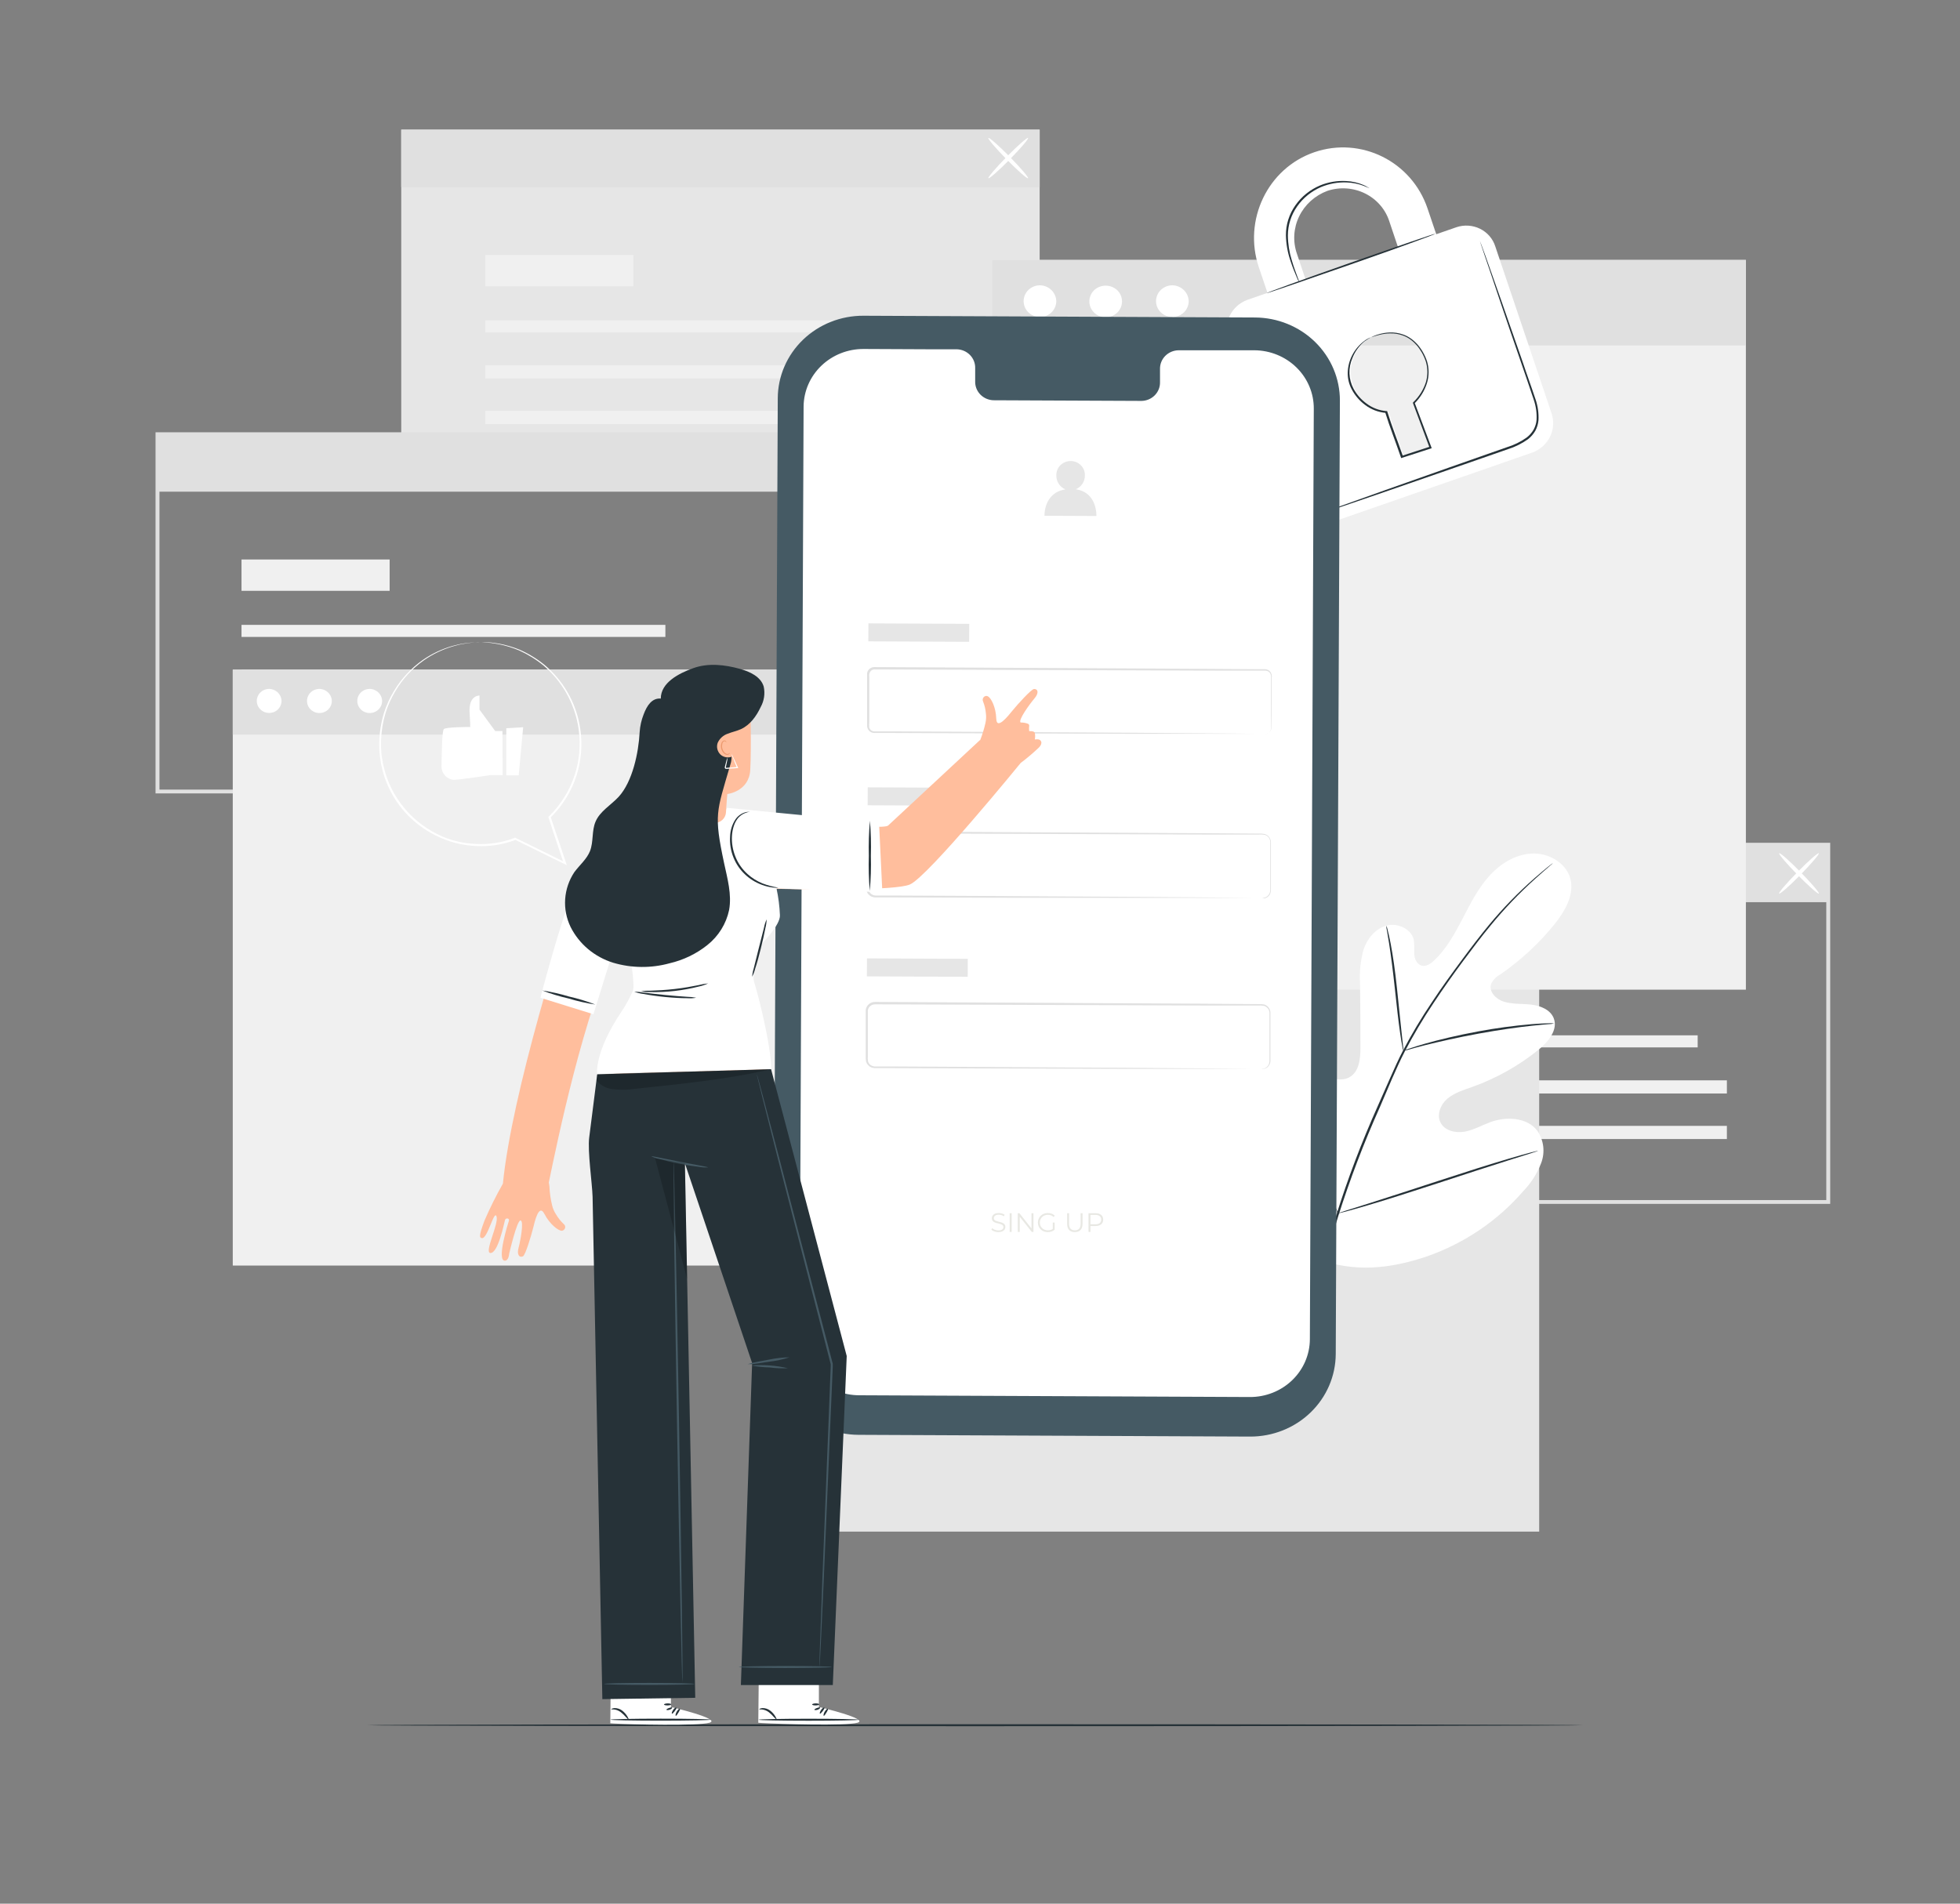 <svg width="595" height="578" viewBox="0 0 595 578" fill="none" xmlns="http://www.w3.org/2000/svg">
<rect x="0" y="0" width="595" height="578" fill="#808080" stroke="none"/>
<path d="M555.599 365.527H360.57V255.892H555.599V365.527ZM361.76 364.371H554.409V257.048H361.76V364.371Z" fill="#E0E0E0"/>
<path d="M515.365 314.351H386.691V318.016H515.365V314.351Z" fill="#F0F0F0"/>
<path d="M524.231 328.015H386.691V332.015H524.231V328.015Z" fill="#F0F0F0"/>
<path d="M524.231 341.841H386.691V345.841H524.231V341.841Z" fill="#F0F0F0"/>
<path d="M431.661 294.502H386.691V304.016H431.661V294.502Z" fill="#F0F0F0"/>
<path d="M555.004 256.47H361.201V273.926H555.004V256.47Z" fill="#E0E0E0"/>
<path d="M540.093 271.313C539.843 271.082 542.343 268.157 545.663 264.782C548.983 261.406 551.898 258.852 552.136 259.071C552.374 259.291 549.887 262.227 546.567 265.614C543.247 269.001 540.331 271.545 540.093 271.313Z" fill="white"/>
<path d="M552.16 271.313C551.922 271.544 549.018 269.001 545.686 265.614C542.354 262.227 539.867 259.302 540.117 259.071C540.367 258.84 543.259 261.383 546.591 264.782C549.923 268.181 552.386 271.082 552.16 271.313Z" fill="white"/>
<path d="M315.612 39.362H121.808V147.852H315.612V39.362Z" fill="#E6E6E6"/>
<path d="M275.985 97.254H147.31V100.919H275.985V97.254Z" fill="#F0F0F0"/>
<path d="M284.85 110.918H147.31V114.918H284.85V110.918Z" fill="#F0F0F0"/>
<path d="M284.85 124.744H147.31V128.744H284.85V124.744Z" fill="#F0F0F0"/>
<path d="M192.28 77.406H147.31V86.92H192.28V77.406Z" fill="#F0F0F0"/>
<path d="M315.612 39.362H121.808V56.817H315.612V39.362Z" fill="#E0E0E0"/>
<path d="M300.047 54.124C299.797 53.904 302.296 50.968 305.616 47.593C308.936 44.217 311.851 41.662 312.089 41.893C312.327 42.125 309.84 45.049 306.52 48.425C303.2 51.8 300.285 54.332 300.047 54.124Z" fill="white"/>
<path d="M312.089 54.124C311.851 54.355 308.948 51.812 305.616 48.425C302.284 45.038 299.797 42.125 300.047 41.894C300.296 41.662 303.188 44.206 306.52 47.593C309.852 50.98 312.339 53.904 312.089 54.124Z" fill="white"/>
<path d="M242.213 240.899H47.219V131.252H242.213V240.899ZM48.409 239.743H241.023V132.408H48.409V239.743Z" fill="#E0E0E0"/>
<path d="M201.991 189.723H73.316V193.387H201.991V189.723Z" fill="#F0F0F0"/>
<path d="M210.856 203.387H73.316V207.386H210.856V203.387Z" fill="#F0F0F0"/>
<path d="M210.856 217.212H73.316V221.212H210.856V217.212Z" fill="#F0F0F0"/>
<path d="M118.286 169.874H73.316V179.388H118.286V169.874Z" fill="#F0F0F0"/>
<path d="M241.618 131.83H47.814V149.286H241.618V131.83Z" fill="#E0E0E0"/>
<path d="M467.253 266.019H238.417V465.036H467.253V266.019Z" fill="#E6E6E6"/>
<path d="M249.924 203.329H70.662V384.255H249.924V203.329Z" fill="#F0F0F0"/>
<path d="M249.924 203.329H70.662V223.039H249.924V203.329Z" fill="#E0E0E0"/>
<path d="M85.466 212.981C85.433 213.696 85.185 214.386 84.753 214.965C84.32 215.544 83.722 215.987 83.033 216.239C82.343 216.49 81.593 216.54 80.875 216.381C80.157 216.223 79.502 215.863 78.993 215.346C78.484 214.829 78.142 214.179 78.01 213.475C77.878 212.771 77.961 212.045 78.25 211.387C78.539 210.729 79.02 210.167 79.635 209.773C80.249 209.378 80.969 209.167 81.705 209.167C82.724 209.191 83.691 209.606 84.396 210.32C85.1 211.035 85.485 211.992 85.466 212.981Z" fill="white"/>
<path d="M100.734 212.981C100.703 213.699 100.456 214.393 100.023 214.976C99.59 215.559 98.99 216.005 98.298 216.259C97.606 216.513 96.852 216.564 96.131 216.405C95.409 216.246 94.752 215.885 94.24 215.365C93.728 214.846 93.385 214.193 93.253 213.485C93.121 212.778 93.206 212.049 93.497 211.388C93.788 210.728 94.273 210.165 94.891 209.77C95.509 209.375 96.233 209.165 96.973 209.167C97.992 209.191 98.959 209.606 99.663 210.32C100.368 211.035 100.753 211.992 100.734 212.981Z" fill="white"/>
<path d="M116.001 212.981C115.971 213.699 115.724 214.393 115.291 214.976C114.858 215.559 114.258 216.005 113.566 216.259C112.874 216.513 112.12 216.564 111.398 216.405C110.677 216.246 110.019 215.885 109.508 215.365C108.996 214.846 108.653 214.193 108.52 213.485C108.388 212.778 108.473 212.049 108.765 211.388C109.056 210.728 109.541 210.165 110.159 209.77C110.777 209.375 111.501 209.165 112.241 209.167C113.259 209.191 114.227 209.606 114.931 210.32C115.636 211.035 116.02 211.992 116.001 212.981Z" fill="white"/>
<path d="M530.002 78.932H301.165V300.491H530.002V78.932Z" fill="#F0F0F0"/>
<path d="M530.002 78.932H301.165V104.884H530.002V78.932Z" fill="#E0E0E0"/>
<path d="M320.657 91.648C320.615 92.591 320.289 93.502 319.719 94.267C319.149 95.032 318.36 95.617 317.45 95.95C316.541 96.283 315.55 96.35 314.602 96.141C313.654 95.932 312.79 95.457 312.118 94.775C311.445 94.094 310.993 93.235 310.818 92.306C310.644 91.377 310.754 90.419 311.135 89.55C311.516 88.681 312.151 87.94 312.962 87.419C313.773 86.898 314.723 86.62 315.695 86.619C317.039 86.65 318.315 87.196 319.245 88.138C320.175 89.081 320.683 90.343 320.657 91.648Z" fill="white"/>
<path d="M339.305 88.249C339.965 88.945 340.399 89.814 340.554 90.748C340.708 91.682 340.577 92.64 340.175 93.502C339.774 94.364 339.12 95.092 338.296 95.596C337.471 96.099 336.512 96.356 335.539 96.334C334.565 96.312 333.62 96.012 332.82 95.472C332.021 94.931 331.403 94.174 331.043 93.295C330.683 92.416 330.598 91.453 330.797 90.527C330.997 89.601 331.472 88.753 332.165 88.087C333.135 87.191 334.431 86.704 335.769 86.735C337.108 86.765 338.379 87.31 339.305 88.249Z" fill="white"/>
<path d="M360.856 91.648C360.814 92.591 360.487 93.502 359.917 94.267C359.347 95.032 358.558 95.617 357.649 95.95C356.739 96.283 355.749 96.35 354.801 96.141C353.853 95.932 352.989 95.457 352.316 94.775C351.643 94.094 351.191 93.235 351.017 92.306C350.842 91.377 350.952 90.419 351.333 89.55C351.714 88.681 352.349 87.94 353.16 87.419C353.971 86.898 354.921 86.62 355.893 86.619C357.237 86.65 358.513 87.196 359.443 88.138C360.373 89.081 360.881 90.343 360.856 91.648Z" fill="white"/>
<path d="M480.57 523.818C480.57 523.98 397.936 524.119 296.036 524.119C194.137 524.119 111.467 523.98 111.467 523.818C111.467 523.656 194.089 523.518 296.036 523.518C397.984 523.518 480.57 523.668 480.57 523.818Z" fill="#263238"/>
<path d="M400.054 382.301C381.669 369.828 377.504 346.673 378.23 325.853C378.349 322.385 377.956 318.709 379.658 315.669C381.359 312.629 385.334 310.536 388.535 311.993C391.189 313.207 392.343 316.212 393.83 318.698C395.815 322.008 398.724 324.705 402.22 326.478C404.493 327.634 407.313 328.327 409.562 327.125C412.656 325.472 413.013 321.345 412.989 317.877C412.989 311.427 412.95 304.984 412.87 298.549C412.657 295.093 413.018 291.627 413.941 288.283C415.048 285 417.511 281.96 420.879 281.035C424.247 280.11 428.448 282.018 429.209 285.393C429.34 286.823 429.376 288.26 429.316 289.694C429.411 291.139 430.102 292.722 431.494 293.162C432.886 293.601 434.338 292.595 435.409 291.578C439.074 288.11 441.573 283.59 443.894 279.128C446.214 274.666 448.487 270.076 451.819 266.273C455.151 262.47 459.756 259.453 464.909 259.164C470.062 258.875 475.429 261.95 476.714 266.805C477.999 271.66 475.084 276.619 471.954 280.561C467.231 286.413 461.664 291.571 455.425 295.878C454.207 296.524 453.235 297.533 452.652 298.757C451.879 301.069 454.128 303.381 456.472 304.109C459.126 304.964 462.006 304.699 464.802 305.022C467.599 305.346 470.574 306.525 471.633 309.068C473.084 312.606 470.038 316.305 467.051 318.732C461.054 323.588 454.243 327.408 446.916 330.027C444.298 330.951 441.549 331.772 439.431 333.552C437.313 335.333 436.052 338.442 437.325 340.881C438.598 343.321 441.871 344.095 444.62 343.598C447.369 343.101 449.808 341.668 452.426 340.708C457.317 338.916 463.624 339.24 466.706 343.344C467.661 344.757 468.265 346.367 468.472 348.046C468.678 349.725 468.481 351.427 467.896 353.019C466.705 356.188 464.872 359.093 462.505 361.562C454.711 370.608 444.585 377.482 433.16 381.48C421.819 385.295 411.312 386.335 400.042 382.324" fill="white"/>
<path d="M471.478 262.019C471.478 262.019 471.371 262.135 471.133 262.343L470.074 263.256C469.146 264.065 467.777 265.244 466.052 266.805C461.159 271.218 456.616 275.982 452.462 281.058C449.808 284.26 447.059 287.89 444.132 291.832C441.204 295.774 438.182 300.028 435.183 304.548C431.986 309.315 429.058 314.247 426.413 319.322C425.032 321.969 423.818 324.732 422.569 327.553L418.88 336.165C414.017 347.013 409.782 358.116 406.195 369.423C403.305 378.674 401.313 388.168 400.245 397.78C399.552 404.266 399.441 410.799 399.911 417.305C400.102 419.617 400.28 421.385 400.447 422.587C400.518 423.165 400.566 423.628 400.613 423.963V424.437C400.562 424.287 400.526 424.132 400.506 423.975C400.447 423.639 400.375 423.189 400.28 422.611C400.066 421.455 399.84 419.628 399.626 417.316C399.052 410.799 399.091 404.244 399.745 397.733C400.747 388.081 402.695 378.543 405.564 369.25C409.121 357.911 413.345 346.78 418.214 335.911L421.998 327.333C423.247 324.524 424.473 321.738 425.865 319.079C428.529 313.988 431.481 309.045 434.707 304.271C437.753 299.647 440.824 295.462 443.715 291.555C446.607 287.648 449.403 283.995 452.045 280.804C456.242 275.741 460.846 271.01 465.814 266.655C467.575 265.117 468.979 263.961 469.931 263.187L471.038 262.32C471.173 262.205 471.321 262.104 471.478 262.019Z" fill="#263238"/>
<path d="M426.02 319.056C425.852 318.58 425.736 318.088 425.675 317.588C425.484 316.628 425.27 315.276 425.02 313.519C424.509 310.051 423.985 305.3 423.426 300.04C422.866 294.78 422.236 290.017 421.712 286.584C421.438 284.873 421.2 283.497 421.034 282.538C420.904 282.047 420.836 281.542 420.832 281.035C421.036 281.498 421.184 281.983 421.272 282.48C421.534 283.428 421.831 284.792 422.164 286.515C422.843 289.983 423.509 294.699 424.068 299.97C424.628 305.242 425.104 309.866 425.473 313.461C425.651 315.079 425.806 316.455 425.925 317.553C426.017 318.049 426.049 318.553 426.02 319.056Z" fill="#263238"/>
<path d="M471.811 310.756C471.232 310.878 470.642 310.948 470.05 310.964C468.86 311.068 467.17 311.207 465.076 311.438C460.887 311.877 455.127 312.687 448.809 313.843C442.49 314.999 436.813 316.305 432.732 317.311C430.697 317.819 429.055 318.282 427.972 318.594C427.393 318.793 426.795 318.933 426.187 319.01C426.737 318.741 427.31 318.521 427.9 318.351C429.019 317.969 430.637 317.438 432.66 316.871C436.718 315.715 442.394 314.34 448.737 313.16C454.11 312.162 459.531 311.429 464.981 310.964C467.087 310.791 468.789 310.721 469.979 310.698C470.59 310.658 471.204 310.677 471.811 310.756Z" fill="#263238"/>
<path d="M406.147 368.44C406.02 368.273 405.916 368.09 405.838 367.897L405.052 366.29C404.374 364.891 403.458 362.822 402.363 360.29C400.149 355.204 397.329 348.083 394.33 340.176C391.331 332.269 388.571 325.148 386.476 320.004C385.453 317.507 384.608 315.461 383.977 313.935L383.311 312.282C383.218 312.091 383.154 311.889 383.12 311.681C383.247 311.848 383.351 312.031 383.43 312.224L384.215 313.831C384.882 315.23 385.81 317.299 386.905 319.83C389.118 324.917 391.938 332.038 394.937 339.945C397.936 347.852 400.697 354.973 402.791 360.117C403.815 362.614 404.659 364.66 405.278 366.186C405.552 366.845 405.778 367.342 405.957 367.839C406.049 368.03 406.113 368.232 406.147 368.44Z" fill="#263238"/>
<path d="M466.932 349.401C466.742 349.508 466.538 349.589 466.325 349.644L464.564 350.222L458.055 352.268C452.557 354.002 444.965 356.476 436.635 359.204C428.305 361.932 420.677 364.36 415.143 365.978C412.383 366.799 410.134 367.423 408.575 367.84L406.778 368.29C406.569 368.355 406.353 368.398 406.135 368.418C406.326 368.311 406.53 368.23 406.742 368.175L408.503 367.597L415.013 365.551C420.51 363.817 428.103 361.343 436.433 358.615C444.763 355.887 452.379 353.459 457.912 351.841C460.685 351.02 462.922 350.396 464.493 349.979L466.29 349.529C466.499 349.464 466.714 349.421 466.932 349.401Z" fill="#263238"/>
<path d="M442.133 68.99L436.004 71.117L433.374 63.337C428.543 48.991 413.144 41.373 398.995 46.217C384.846 51.061 377.313 66.794 382.145 81.14L384.775 88.92L378.622 91.058C376.276 91.942 374.371 93.67 373.303 95.883C372.235 98.097 372.086 100.625 372.887 102.942L389.939 153.563C390.293 154.71 390.881 155.777 391.667 156.699C392.454 157.621 393.423 158.38 394.518 158.931C395.612 159.482 396.81 159.814 398.039 159.906C399.268 159.999 400.504 159.851 401.673 159.47L465.183 137.402C467.56 136.52 469.492 134.776 470.573 132.538C471.654 130.301 471.799 127.743 470.978 125.403L453.914 74.782C453.55 73.638 452.954 72.577 452.159 71.662C451.365 70.747 450.389 69.996 449.289 69.456C448.189 68.915 446.989 68.596 445.76 68.516C444.53 68.436 443.297 68.597 442.133 68.99ZM393.723 77.082C392.421 73.352 392.655 69.277 394.376 65.71C396.097 62.144 399.173 59.363 402.958 57.95C404.827 57.329 406.806 57.08 408.776 57.218C410.746 57.356 412.668 57.878 414.426 58.753C416.184 59.628 417.742 60.838 419.009 62.311C420.275 63.783 421.223 65.489 421.796 67.326L424.413 75.105L396.341 84.862L393.723 77.082ZM429.423 122.004L433.779 134.928C433.859 135.188 433.833 135.467 433.707 135.708C433.58 135.949 433.363 136.133 433.101 136.223L426.996 138.339C426.753 138.404 426.493 138.376 426.271 138.259C426.05 138.143 425.883 137.948 425.806 137.714L421.415 124.848C418.993 124.72 416.67 123.876 414.756 122.43C412.842 120.984 411.429 119.004 410.705 116.756C409.67 113.784 409.859 110.538 411.232 107.698C412.605 104.858 415.055 102.644 418.071 101.52C419.56 101.026 421.136 100.828 422.705 100.938C424.274 101.048 425.805 101.464 427.205 102.161C428.605 102.858 429.847 103.821 430.856 104.994C431.864 106.167 432.62 107.525 433.077 108.988C433.842 111.271 433.906 113.723 433.259 116.041C432.612 118.359 431.283 120.443 429.435 122.039L429.423 122.004Z" fill="white"/>
<path d="M435.73 70.978C435.73 71.14 424.366 75.29 410.229 80.226C396.091 85.162 384.56 89.127 384.501 89.012C384.441 88.896 395.865 84.712 410.014 79.764C424.164 74.816 435.671 70.828 435.73 70.978Z" fill="#263238"/>
<path d="M449.225 73.106C449.277 73.206 449.321 73.31 449.356 73.418C449.451 73.649 449.558 73.949 449.701 74.319C450.01 75.163 450.439 76.331 450.974 77.787L455.544 90.711C457.448 96.191 459.721 102.688 462.244 109.901C463.434 113.519 464.838 117.288 466.147 121.253C466.847 123.296 467.15 125.448 467.039 127.599C466.938 128.718 466.611 129.806 466.075 130.801C465.503 131.793 464.74 132.669 463.826 133.379C461.988 134.683 459.947 135.694 457.781 136.373L451.653 138.512L440.05 142.546L420.403 149.344L407.135 153.875L403.565 155.031L402.613 155.332C402.511 155.376 402.402 155.403 402.291 155.413C402.291 155.413 402.387 155.413 402.589 155.274L403.517 154.916L407.087 153.609L420.284 148.893L439.895 141.957L451.474 137.888L457.603 135.738C459.707 135.086 461.688 134.106 463.469 132.836C464.319 132.177 465.03 131.364 465.564 130.443C466.068 129.523 466.371 128.511 466.456 127.472C466.566 125.4 466.275 123.326 465.599 121.357C464.314 117.427 462.958 113.623 461.732 110.005C459.257 102.78 456.972 96.26 455.163 90.781C453.354 85.301 451.831 80.897 450.784 77.799C450.284 76.284 449.903 75.105 449.594 74.25L449.308 73.325C449.272 73.255 449.244 73.181 449.225 73.106Z" fill="#263238"/>
<path d="M415.715 57.164C415.715 57.164 415.084 56.864 413.918 56.401C412.255 55.781 410.497 55.437 408.717 55.384C406.079 55.296 403.454 55.778 401.03 56.794C398.083 58.06 395.563 60.108 393.759 62.702C391.943 65.288 390.969 68.345 390.963 71.475C390.987 74.041 391.388 76.591 392.153 79.047C392.771 81.151 393.414 82.828 393.842 83.995C394.095 84.588 394.302 85.199 394.461 85.822C394.123 85.267 393.84 84.683 393.616 84.076C393.128 82.92 392.426 81.278 391.736 79.163C390.889 76.681 390.428 74.09 390.368 71.475C390.336 68.227 391.333 65.046 393.224 62.366C395.09 59.678 397.713 57.567 400.78 56.286C403.279 55.264 405.987 54.813 408.694 54.968C410.512 55.058 412.299 55.469 413.965 56.182C414.411 56.381 414.841 56.613 415.251 56.875C415.42 56.947 415.576 57.045 415.715 57.164Z" fill="#263238"/>
<path d="M416.262 102.399C416.452 102.287 416.651 102.19 416.857 102.11C417.453 101.849 418.07 101.636 418.701 101.474C419.704 101.186 420.739 101.016 421.784 100.965C423.204 100.891 424.626 101.1 425.96 101.578C429.007 102.618 431.803 105.636 433.184 109.67C433.846 111.835 433.846 114.14 433.184 116.305C432.45 118.655 431.134 120.795 429.352 122.536L429.423 122.224C431.006 126.444 432.732 131.021 434.517 135.796L434.624 136.085L434.326 136.189L431.601 137.067L425.651 138.998L425.354 139.09L425.258 138.801C423.628 134.015 421.843 129.553 420.498 125.172L420.76 125.368C418.434 125.181 416.216 124.333 414.382 122.929C412.723 121.688 411.362 120.11 410.395 118.305C409.523 116.705 409.088 114.914 409.134 113.103C409.189 111.253 409.664 109.438 410.526 107.787C411.388 106.136 412.616 104.691 414.12 103.555C414.739 103.066 415.434 102.676 416.179 102.399C415.506 102.786 414.855 103.207 414.227 103.659C412.575 105.017 411.308 106.764 410.55 108.734C409.899 110.219 409.594 111.825 409.658 113.438C409.722 115.051 410.152 116.63 410.919 118.063C411.87 119.799 413.197 121.313 414.81 122.502C416.56 123.835 418.674 124.639 420.891 124.814H421.093L421.153 124.987C422.462 129.287 424.259 133.784 425.913 138.593L425.52 138.408L431.47 136.478L434.183 135.588L433.993 135.981C432.22 131.206 430.506 126.617 428.935 122.398V122.224L429.078 122.085C430.808 120.416 432.098 118.366 432.839 116.109C433.47 114.038 433.47 111.834 432.839 109.762C431.542 105.878 428.864 102.931 425.96 101.89C424.675 101.409 423.303 101.185 421.926 101.231C420.898 101.254 419.876 101.39 418.88 101.636C417.107 102.064 416.274 102.457 416.262 102.399Z" fill="#263238"/>
<path d="M379.479 436.182L260.61 435.65C253.745 435.613 247.176 432.932 242.346 428.193C237.515 423.455 234.818 417.048 234.847 410.38L236.108 120.906C236.122 117.602 236.806 114.333 238.121 111.287C239.436 108.24 241.357 105.475 243.773 103.149C246.189 100.824 249.053 98.984 252.201 97.734C255.349 96.485 258.72 95.85 262.121 95.867L380.979 96.399C387.843 96.432 394.413 99.111 399.246 103.847C404.079 108.583 406.779 114.989 406.754 121.657L405.493 411.12C405.478 414.425 404.795 417.694 403.48 420.743C402.165 423.791 400.245 426.557 397.829 428.885C395.414 431.212 392.55 433.054 389.401 434.306C386.253 435.558 382.881 436.196 379.479 436.182Z" fill="#455A64"/>
<path d="M380.8 106.352H357.762C357.01 106.365 356.268 106.523 355.579 106.815C354.89 107.107 354.267 107.528 353.745 108.054C353.224 108.58 352.814 109.2 352.539 109.88C352.265 110.56 352.131 111.286 352.145 112.016V116.074C352.159 116.803 352.025 117.529 351.75 118.208C351.475 118.887 351.065 119.507 350.544 120.032C350.022 120.557 349.399 120.977 348.71 121.268C348.021 121.559 347.279 121.715 346.528 121.727L301.617 121.53C300.098 121.491 298.657 120.867 297.611 119.797C296.564 118.726 295.998 117.295 296.036 115.819V111.762C296.075 110.288 295.51 108.859 294.466 107.789C293.422 106.718 291.984 106.094 290.467 106.051H282.363L262.193 105.959C257.395 105.931 252.782 107.751 249.363 111.021C245.943 114.29 243.997 118.742 243.95 123.403L242.76 405.952C242.749 408.264 243.207 410.556 244.108 412.696C245.008 414.836 246.334 416.783 248.009 418.425C249.685 420.068 251.676 421.373 253.871 422.268C256.066 423.163 258.42 423.629 260.8 423.639L379.42 424.171C381.801 424.182 384.162 423.736 386.366 422.861C388.571 421.985 390.576 420.697 392.268 419.068C393.96 417.44 395.305 415.504 396.226 413.37C397.148 411.237 397.628 408.948 397.639 406.634L398.829 124.085C398.857 119.411 396.974 114.918 393.593 111.593C390.213 108.268 385.611 106.382 380.8 106.352Z" fill="white"/>
<path d="M364.842 386.474L276.639 386.104C275.723 386.104 274.985 385.133 274.997 383.954L275.092 361.539C275.092 360.383 275.842 359.389 276.758 359.389L364.961 359.782C365.469 359.867 365.923 360.139 366.229 360.542C366.535 360.945 366.669 361.447 366.603 361.943L366.52 384.335C366.52 385.526 365.758 386.485 364.842 386.474Z" fill="white"/>
<path d="M303.078 374.097C302.656 374.097 302.249 374.029 301.859 373.894C301.474 373.753 301.176 373.574 300.964 373.357L301.2 372.894C301.401 373.089 301.669 373.254 302.005 373.39C302.347 373.52 302.704 373.585 303.078 373.585C303.436 373.585 303.726 373.541 303.949 373.455C304.176 373.363 304.342 373.241 304.445 373.089C304.553 372.937 304.607 372.769 304.607 372.585C304.607 372.362 304.542 372.184 304.412 372.048C304.287 371.913 304.122 371.807 303.916 371.731C303.71 371.65 303.482 371.579 303.233 371.52C302.984 371.46 302.734 371.398 302.485 371.332C302.236 371.262 302.005 371.17 301.794 371.056C301.588 370.942 301.42 370.793 301.29 370.609C301.165 370.419 301.103 370.172 301.103 369.869C301.103 369.587 301.176 369.329 301.322 369.096C301.474 368.858 301.704 368.668 302.013 368.527C302.322 368.381 302.718 368.308 303.2 368.308C303.52 368.308 303.837 368.354 304.152 368.446C304.466 368.533 304.737 368.655 304.965 368.812L304.762 369.292C304.518 369.129 304.257 369.01 303.981 368.934C303.71 368.858 303.447 368.82 303.192 368.82C302.851 368.82 302.569 368.866 302.347 368.958C302.124 369.05 301.959 369.175 301.851 369.332C301.748 369.484 301.696 369.657 301.696 369.853C301.696 370.075 301.758 370.254 301.883 370.389C302.013 370.525 302.181 370.63 302.387 370.706C302.599 370.782 302.829 370.85 303.078 370.91C303.328 370.969 303.574 371.034 303.818 371.105C304.068 371.175 304.295 371.267 304.501 371.381C304.713 371.49 304.881 371.636 305.006 371.82C305.136 372.005 305.201 372.246 305.201 372.544C305.201 372.821 305.125 373.078 304.973 373.317C304.821 373.55 304.588 373.739 304.274 373.886C303.965 374.027 303.566 374.097 303.078 374.097ZM306.512 374.048V368.356H307.113V374.048H306.512ZM308.965 374.048V368.356H309.461L313.389 373.3H313.129V368.356H313.722V374.048H313.226L309.307 369.105H309.567V374.048H308.965ZM318.076 374.097C317.643 374.097 317.242 374.027 316.873 373.886C316.51 373.739 316.193 373.536 315.922 373.276C315.656 373.016 315.447 372.709 315.295 372.357C315.149 372.005 315.076 371.62 315.076 371.202C315.076 370.785 315.149 370.4 315.295 370.048C315.447 369.695 315.659 369.389 315.93 369.129C316.201 368.869 316.518 368.668 316.881 368.527C317.25 368.381 317.651 368.308 318.084 368.308C318.518 368.308 318.914 368.375 319.272 368.511C319.635 368.646 319.944 368.852 320.199 369.129L319.825 369.511C319.586 369.273 319.323 369.102 319.036 368.999C318.749 368.896 318.44 368.844 318.109 368.844C317.757 368.844 317.431 368.904 317.133 369.023C316.84 369.137 316.583 369.302 316.361 369.519C316.144 369.731 315.973 369.98 315.848 370.267C315.729 370.549 315.67 370.861 315.67 371.202C315.67 371.538 315.729 371.85 315.848 372.137C315.973 372.425 316.144 372.677 316.361 372.894C316.583 373.105 316.84 373.27 317.133 373.39C317.431 373.504 317.754 373.56 318.101 373.56C318.426 373.56 318.732 373.512 319.02 373.414C319.312 373.317 319.581 373.151 319.825 372.918L320.166 373.373C319.895 373.612 319.578 373.794 319.215 373.918C318.852 374.037 318.472 374.097 318.076 374.097ZM319.589 373.3V371.202H320.166V373.373L319.589 373.3ZM326.29 374.097C325.564 374.097 324.992 373.888 324.575 373.471C324.157 373.054 323.948 372.436 323.948 371.617V368.356H324.55V371.593C324.55 372.265 324.702 372.761 325.005 373.081C325.309 373.401 325.737 373.56 326.29 373.56C326.849 373.56 327.28 373.401 327.583 373.081C327.887 372.761 328.038 372.265 328.038 371.593V368.356H328.624V371.617C328.624 372.436 328.415 373.054 327.998 373.471C327.586 373.888 327.017 374.097 326.29 374.097ZM330.437 374.048V368.356H332.568C333.05 368.356 333.465 368.435 333.812 368.592C334.159 368.744 334.424 368.966 334.608 369.259C334.798 369.546 334.893 369.896 334.893 370.308C334.893 370.709 334.798 371.056 334.608 371.349C334.424 371.636 334.159 371.858 333.812 372.016C333.465 372.173 333.05 372.251 332.568 372.251H330.771L331.039 371.967V374.048H330.437ZM331.039 372.016L330.771 371.723H332.551C333.12 371.723 333.551 371.601 333.844 371.357C334.142 371.108 334.291 370.758 334.291 370.308C334.291 369.853 334.142 369.5 333.844 369.251C333.551 369.002 333.12 368.877 332.551 368.877H330.771L331.039 368.592V372.016Z" fill="#E8E8E3"/>
<path d="M294.232 189.411L263.626 189.276L263.6 194.732L294.207 194.867L294.232 189.411Z" fill="white"/>
<path opacity="0.1" d="M294.232 189.411L263.626 189.276L263.6 194.732L294.207 194.867L294.232 189.411Z" fill="black"/>
<path d="M383.954 222.911C384.194 222.888 384.43 222.833 384.656 222.75C384.985 222.624 385.271 222.412 385.482 222.136C385.692 221.86 385.818 221.531 385.846 221.189C385.846 219.351 385.846 216.669 385.846 213.224C385.846 211.502 385.846 209.571 385.846 207.444C385.846 206.924 385.846 206.381 385.846 205.837C385.923 205.31 385.805 204.773 385.512 204.323C385.349 204.107 385.136 203.931 384.89 203.809C384.644 203.686 384.372 203.621 384.096 203.618H382.24H365.045L265.513 203.259C265.258 203.255 265.006 203.311 264.778 203.421C264.55 203.532 264.353 203.695 264.204 203.895C263.917 204.347 263.807 204.885 263.894 205.41C263.894 206.566 263.894 207.722 263.894 208.878C263.894 211.19 263.894 213.502 263.894 215.814C263.894 216.97 263.894 218.126 263.894 219.282C263.845 219.82 263.845 220.362 263.894 220.9C263.957 221.131 264.073 221.345 264.234 221.525C264.395 221.705 264.596 221.847 264.823 221.94C265.057 222.031 265.308 222.074 265.56 222.067H271.618L298.047 222.206L342.791 222.472L372.958 222.703L381.157 222.796H383.287C383.775 222.796 384.013 222.796 384.013 222.796H383.287H381.157H372.958H342.791L298.047 222.657L271.618 222.553H265.56C265.227 222.566 264.895 222.511 264.585 222.391C264.271 222.261 263.993 222.064 263.77 221.813C263.547 221.563 263.386 221.266 263.299 220.946C263.231 220.643 263.207 220.331 263.228 220.021V219.166C263.228 218.01 263.228 216.854 263.228 215.698C263.228 213.386 263.228 211.074 263.228 208.762C263.228 207.606 263.228 206.45 263.228 205.294C263.205 204.986 263.205 204.677 263.228 204.369C263.273 204.029 263.408 203.706 263.621 203.433C263.826 203.154 264.098 202.927 264.413 202.772C264.728 202.617 265.077 202.538 265.43 202.543L364.961 203.074L382.157 203.19H384.013C384.34 203.19 384.662 203.267 384.952 203.414C385.242 203.561 385.492 203.774 385.679 204.034C386.015 204.536 386.15 205.141 386.06 205.733C386.06 206.277 386.06 206.82 386.06 207.34C386.06 209.444 386.06 211.374 386.06 213.12C386.06 216.588 385.977 219.247 385.953 221.096C385.924 221.452 385.791 221.792 385.569 222.077C385.348 222.362 385.047 222.579 384.703 222.703C384.478 222.839 384.219 222.911 383.954 222.911Z" fill="#E0E0E0"/>
<path d="M328.797 209.062H272.819V214.16H328.797V209.062Z" fill="white"/>
<path opacity="0.2" d="M328.797 209.062H272.819V214.16H328.797V209.062Z" fill="white"/>
<path d="M294.024 239.187L263.417 239.052L263.392 244.508L293.998 244.643L294.024 239.187Z" fill="white"/>
<path opacity="0.1" d="M294.024 239.187L263.417 239.052L263.392 244.508L293.998 244.643L294.024 239.187Z" fill="black"/>
<path d="M383.18 272.689C383.42 272.66 383.659 272.618 383.894 272.562C384.226 272.459 384.532 272.288 384.791 272.061C385.05 271.833 385.255 271.555 385.393 271.244C385.581 270.777 385.654 270.275 385.608 269.776C385.608 269.221 385.608 268.62 385.608 267.949C385.608 266.608 385.608 265.082 385.608 263.325V255.985C385.664 255.453 385.543 254.918 385.263 254.459C384.969 253.988 384.507 253.638 383.965 253.476C383.373 253.373 382.769 253.342 382.169 253.384H365.044L265.858 253.025C265.324 253.026 264.81 253.216 264.409 253.558C264.008 253.901 263.749 254.373 263.68 254.886C263.68 255.985 263.68 257.198 263.68 258.354C263.68 260.666 263.68 262.978 263.68 265.29C263.68 266.446 263.68 267.602 263.68 268.758C263.636 269.299 263.66 269.842 263.752 270.377C263.9 270.846 264.206 271.253 264.62 271.533C265.06 271.804 265.576 271.933 266.096 271.903H267.75H271.189L297.524 272.03L342.113 272.296L372.173 272.527L380.348 272.619H372.173H342.113L297.5 272.573L271.165 272.481H265.989C265.345 272.518 264.706 272.352 264.168 272.007C263.627 271.642 263.231 271.107 263.05 270.492C262.943 269.905 262.911 269.307 262.954 268.712C262.954 267.556 262.954 266.4 262.954 265.244C262.954 262.932 262.954 260.62 262.954 258.308C262.954 257.152 262.954 255.996 262.954 254.84C263.041 254.179 263.373 253.572 263.888 253.131C264.403 252.691 265.065 252.448 265.751 252.447L364.937 252.979L382.061 253.106C382.699 253.068 383.339 253.111 383.965 253.233C384.584 253.43 385.105 253.841 385.429 254.389C385.737 254.899 385.87 255.49 385.81 256.077C385.81 256.62 385.81 257.152 385.81 257.684C385.81 259.776 385.81 261.695 385.81 263.464C385.81 265.233 385.81 266.724 385.81 268.088C385.81 268.747 385.81 269.36 385.81 269.926C385.853 270.443 385.767 270.962 385.56 271.44C385.406 271.759 385.182 272.042 384.905 272.27C384.628 272.497 384.303 272.664 383.954 272.758C383.693 272.779 383.432 272.756 383.18 272.689Z" fill="#E0E0E0"/>
<path d="M293.793 291.124L263.187 290.989L263.161 296.446L293.768 296.58L293.793 291.124Z" fill="white"/>
<path opacity="0.1" d="M293.793 291.124L263.187 290.989L263.161 296.446L293.768 296.58L293.793 291.124Z" fill="black"/>
<path d="M382.942 324.605C383.183 324.577 383.421 324.535 383.656 324.478C383.987 324.375 384.292 324.206 384.55 323.981C384.809 323.756 385.015 323.48 385.155 323.171C385.342 322.704 385.415 322.202 385.37 321.703C385.37 321.137 385.37 320.547 385.37 319.865C385.37 318.536 385.37 316.998 385.37 315.241V307.901C385.426 307.369 385.305 306.834 385.025 306.375C384.724 305.912 384.264 305.568 383.727 305.404C383.135 305.297 382.532 305.262 381.931 305.3H364.806L265.62 304.941C265.086 304.942 264.572 305.132 264.171 305.474C263.77 305.816 263.511 306.288 263.442 306.802C263.442 307.958 263.442 309.114 263.442 310.27C263.442 312.582 263.442 314.894 263.442 317.206C263.442 318.362 263.442 319.518 263.442 320.674C263.398 321.211 263.422 321.75 263.514 322.281C263.656 322.753 263.963 323.162 264.382 323.437C264.819 323.714 265.338 323.844 265.858 323.807H271.034L297.369 323.946L341.958 324.212L372.018 324.443L380.193 324.535H372.018H341.958L297.369 324.408L271.034 324.304H265.858C265.214 324.346 264.573 324.18 264.037 323.83C263.496 323.466 263.101 322.931 262.919 322.316C262.812 321.728 262.78 321.131 262.823 320.536C262.823 319.38 262.823 318.224 262.823 317.068C262.823 314.756 262.823 312.444 262.823 310.132C262.823 308.976 262.823 307.82 262.823 306.606C262.908 305.946 263.237 305.338 263.75 304.898C264.263 304.457 264.923 304.213 265.608 304.213L364.795 304.745L381.919 304.872C382.556 304.834 383.196 304.877 383.823 304.999C384.441 305.195 384.962 305.607 385.286 306.155C385.594 306.664 385.728 307.255 385.667 307.843C385.667 308.386 385.667 308.929 385.667 309.45C385.667 311.542 385.667 313.461 385.667 315.23C385.667 316.998 385.667 318.489 385.667 319.854C385.667 320.512 385.667 321.125 385.667 321.692C385.713 322.209 385.627 322.729 385.417 323.206C385.263 323.525 385.039 323.808 384.762 324.035C384.485 324.263 384.16 324.429 383.811 324.524C383.532 324.617 383.234 324.644 382.942 324.605Z" fill="#E0E0E0"/>
<path d="M327.602 260.281L271.625 260.035L271.601 265.133L327.578 265.379L327.602 260.281Z" fill="white"/>
<path opacity="0.2" d="M327.602 260.281L271.625 260.035L271.601 265.133L327.578 265.379L327.602 260.281Z" fill="white"/>
<path d="M276.687 315.172C276.652 315.637 276.477 316.082 276.184 316.451C275.891 316.82 275.493 317.098 275.039 317.25C274.585 317.401 274.096 317.42 273.631 317.304C273.166 317.187 272.746 316.941 272.424 316.595C272.102 316.25 271.892 315.82 271.819 315.359C271.746 314.898 271.814 314.427 272.015 314.003C272.215 313.579 272.539 313.222 272.947 312.976C273.354 312.729 273.827 312.605 274.307 312.617C274.97 312.653 275.592 312.941 276.037 313.42C276.483 313.898 276.716 314.527 276.687 315.172Z" fill="white"/>
<path d="M284.267 315.206C284.291 315.532 284.245 315.859 284.132 316.167C284.02 316.475 283.844 316.757 283.614 316.996C283.385 317.235 283.108 317.426 282.799 317.556C282.491 317.686 282.158 317.754 281.822 317.754C281.485 317.754 281.153 317.686 280.844 317.556C280.536 317.426 280.258 317.235 280.029 316.996C279.8 316.757 279.623 316.475 279.511 316.167C279.399 315.859 279.353 315.532 279.376 315.206C279.353 314.88 279.399 314.553 279.511 314.245C279.623 313.937 279.8 313.655 280.029 313.416C280.258 313.177 280.536 312.987 280.844 312.857C281.153 312.726 281.485 312.659 281.822 312.659C282.158 312.659 282.491 312.726 282.799 312.857C283.108 312.987 283.385 313.177 283.614 313.416C283.844 313.655 284.02 313.937 284.132 314.245C284.245 314.553 284.291 314.88 284.267 315.206Z" fill="white"/>
<path d="M291.859 315.241C291.824 315.706 291.65 316.151 291.357 316.52C291.064 316.89 290.666 317.167 290.212 317.319C289.758 317.47 289.268 317.489 288.803 317.373C288.339 317.257 287.919 317.011 287.597 316.665C287.275 316.319 287.064 315.889 286.992 315.428C286.919 314.967 286.987 314.496 287.187 314.072C287.388 313.649 287.712 313.292 288.119 313.045C288.527 312.799 289 312.674 289.479 312.686C290.141 312.725 290.761 313.014 291.206 313.492C291.651 313.97 291.886 314.598 291.859 315.241Z" fill="white"/>
<path d="M299.44 315.276C299.405 315.741 299.23 316.186 298.937 316.555C298.644 316.924 298.246 317.202 297.792 317.354C297.338 317.505 296.848 317.524 296.384 317.408C295.919 317.291 295.499 317.045 295.177 316.699C294.855 316.354 294.645 315.924 294.572 315.463C294.499 315.002 294.567 314.531 294.767 314.107C294.968 313.683 295.292 313.326 295.699 313.08C296.107 312.833 296.58 312.709 297.06 312.721C297.722 312.76 298.341 313.049 298.786 313.527C299.231 314.004 299.466 314.632 299.44 315.276Z" fill="white"/>
<path d="M307.02 315.299C306.987 315.765 306.814 316.211 306.523 316.582C306.231 316.953 305.833 317.232 305.38 317.385C304.926 317.539 304.436 317.559 303.97 317.444C303.504 317.329 303.084 317.084 302.76 316.738C302.437 316.393 302.226 315.963 302.152 315.501C302.078 315.04 302.146 314.568 302.346 314.144C302.546 313.719 302.87 313.362 303.278 313.115C303.686 312.868 304.16 312.743 304.64 312.756C305.3 312.795 305.918 313.082 306.362 313.557C306.807 314.032 307.043 314.657 307.02 315.299Z" fill="white"/>
<path d="M314.612 315.334C314.58 315.797 314.409 316.241 314.12 316.611C313.831 316.981 313.437 317.261 312.986 317.416C312.536 317.571 312.049 317.595 311.584 317.485C311.12 317.375 310.699 317.135 310.373 316.795C310.047 316.456 309.831 316.031 309.75 315.573C309.67 315.115 309.729 314.645 309.92 314.219C310.111 313.794 310.426 313.432 310.827 313.178C311.227 312.924 311.695 312.789 312.173 312.791C312.843 312.815 313.476 313.096 313.933 313.573C314.391 314.049 314.635 314.683 314.612 315.334Z" fill="white"/>
<path d="M322.192 315.368C322.216 315.694 322.17 316.021 322.058 316.329C321.945 316.637 321.769 316.92 321.54 317.158C321.31 317.397 321.033 317.588 320.724 317.718C320.416 317.848 320.083 317.916 319.747 317.916C319.411 317.916 319.078 317.848 318.77 317.718C318.461 317.588 318.184 317.397 317.954 317.158C317.725 316.92 317.549 316.637 317.436 316.329C317.324 316.021 317.278 315.694 317.302 315.368C317.278 315.043 317.324 314.715 317.436 314.408C317.549 314.1 317.725 313.817 317.954 313.578C318.184 313.34 318.461 313.149 318.77 313.019C319.078 312.889 319.411 312.821 319.747 312.821C320.083 312.821 320.416 312.889 320.724 313.019C321.033 313.149 321.31 313.34 321.54 313.578C321.769 313.817 321.945 314.1 322.058 314.408C322.17 314.715 322.216 315.043 322.192 315.368Z" fill="white"/>
<path d="M329.773 315.403C329.74 315.866 329.569 316.31 329.28 316.68C328.991 317.05 328.598 317.33 328.147 317.485C327.697 317.641 327.209 317.665 326.745 317.554C326.281 317.444 325.86 317.204 325.534 316.865C325.208 316.525 324.991 316.1 324.911 315.642C324.83 315.185 324.889 314.714 325.08 314.288C325.272 313.863 325.587 313.501 325.987 313.247C326.387 312.993 326.855 312.859 327.333 312.86C328.004 312.884 328.637 313.165 329.094 313.642C329.551 314.119 329.795 314.752 329.773 315.403Z" fill="white"/>
<path d="M337.353 315.438C337.32 315.903 337.147 316.349 336.856 316.72C336.564 317.091 336.167 317.371 335.713 317.524C335.259 317.677 334.769 317.698 334.303 317.583C333.837 317.468 333.417 317.222 333.094 316.877C332.77 316.531 332.559 316.101 332.485 315.64C332.411 315.179 332.479 314.707 332.679 314.282C332.879 313.858 333.204 313.5 333.611 313.254C334.019 313.007 334.493 312.882 334.973 312.894C335.633 312.933 336.251 313.221 336.695 313.696C337.14 314.171 337.376 314.796 337.353 315.438Z" fill="white"/>
<g opacity="0.2">
<path d="M276.687 315.172C276.652 315.637 276.477 316.082 276.184 316.451C275.891 316.82 275.493 317.098 275.039 317.25C274.585 317.401 274.096 317.42 273.631 317.304C273.166 317.187 272.746 316.941 272.424 316.595C272.102 316.25 271.892 315.82 271.819 315.359C271.746 314.898 271.814 314.427 272.015 314.003C272.215 313.579 272.539 313.222 272.947 312.976C273.354 312.729 273.827 312.605 274.307 312.617C274.97 312.653 275.592 312.941 276.037 313.42C276.483 313.898 276.716 314.527 276.687 315.172Z" fill="white"/>
<path d="M284.267 315.206C284.291 315.532 284.245 315.859 284.132 316.167C284.02 316.475 283.844 316.757 283.614 316.996C283.385 317.235 283.108 317.426 282.799 317.556C282.491 317.686 282.158 317.754 281.822 317.754C281.485 317.754 281.153 317.686 280.844 317.556C280.536 317.426 280.258 317.235 280.029 316.996C279.8 316.757 279.623 316.475 279.511 316.167C279.399 315.859 279.353 315.532 279.376 315.206C279.353 314.88 279.399 314.553 279.511 314.245C279.623 313.937 279.8 313.655 280.029 313.416C280.258 313.177 280.536 312.987 280.844 312.857C281.153 312.726 281.485 312.659 281.822 312.659C282.158 312.659 282.491 312.726 282.799 312.857C283.108 312.987 283.385 313.177 283.614 313.416C283.844 313.655 284.02 313.937 284.132 314.245C284.245 314.553 284.291 314.88 284.267 315.206Z" fill="white"/>
<path d="M291.859 315.241C291.824 315.706 291.649 316.151 291.356 316.52C291.064 316.89 290.665 317.167 290.212 317.319C289.758 317.47 289.268 317.489 288.803 317.373C288.338 317.257 287.919 317.011 287.597 316.665C287.275 316.319 287.064 315.889 286.992 315.428C286.919 314.967 286.987 314.496 287.187 314.072C287.388 313.649 287.712 313.292 288.119 313.045C288.527 312.799 289 312.674 289.479 312.686C290.141 312.725 290.761 313.014 291.206 313.492C291.651 313.97 291.885 314.598 291.859 315.241Z" fill="white"/>
<path d="M299.44 315.276C299.405 315.741 299.23 316.186 298.937 316.555C298.644 316.924 298.246 317.202 297.792 317.354C297.338 317.505 296.848 317.524 296.384 317.408C295.919 317.291 295.499 317.045 295.177 316.699C294.855 316.354 294.645 315.924 294.572 315.463C294.499 315.002 294.567 314.531 294.767 314.107C294.968 313.683 295.292 313.326 295.699 313.08C296.107 312.833 296.58 312.709 297.06 312.721C297.722 312.76 298.341 313.049 298.786 313.527C299.231 314.004 299.466 314.632 299.44 315.276Z" fill="white"/>
<path d="M307.02 315.299C306.987 315.765 306.814 316.211 306.523 316.582C306.231 316.953 305.833 317.232 305.38 317.385C304.926 317.539 304.436 317.559 303.97 317.444C303.504 317.329 303.084 317.084 302.76 316.738C302.437 316.393 302.226 315.963 302.152 315.501C302.078 315.04 302.146 314.568 302.346 314.144C302.546 313.719 302.87 313.362 303.278 313.115C303.686 312.868 304.16 312.743 304.64 312.756C305.3 312.795 305.918 313.082 306.362 313.557C306.807 314.032 307.043 314.657 307.02 315.299Z" fill="white"/>
<path d="M314.612 315.334C314.58 315.797 314.409 316.241 314.12 316.611C313.831 316.981 313.437 317.261 312.986 317.416C312.536 317.571 312.049 317.595 311.584 317.485C311.12 317.375 310.699 317.135 310.373 316.795C310.047 316.456 309.831 316.031 309.75 315.573C309.67 315.115 309.729 314.645 309.92 314.219C310.111 313.794 310.426 313.432 310.827 313.178C311.227 312.924 311.695 312.789 312.173 312.791C312.843 312.815 313.476 313.096 313.933 313.573C314.391 314.049 314.635 314.683 314.612 315.334Z" fill="white"/>
<path d="M322.192 315.368C322.216 315.694 322.17 316.021 322.058 316.329C321.945 316.637 321.769 316.92 321.54 317.158C321.31 317.397 321.033 317.588 320.724 317.718C320.416 317.848 320.083 317.916 319.747 317.916C319.411 317.916 319.078 317.848 318.77 317.718C318.461 317.588 318.184 317.397 317.954 317.158C317.725 316.92 317.549 316.637 317.436 316.329C317.324 316.021 317.278 315.694 317.302 315.368C317.278 315.043 317.324 314.715 317.436 314.408C317.549 314.1 317.725 313.817 317.954 313.578C318.184 313.34 318.461 313.149 318.77 313.019C319.078 312.889 319.411 312.821 319.747 312.821C320.083 312.821 320.416 312.889 320.724 313.019C321.033 313.149 321.31 313.34 321.54 313.578C321.769 313.817 321.945 314.1 322.058 314.408C322.17 314.715 322.216 315.043 322.192 315.368Z" fill="white"/>
<path d="M329.773 315.403C329.74 315.866 329.569 316.31 329.28 316.68C328.991 317.05 328.597 317.33 328.147 317.485C327.696 317.641 327.209 317.665 326.745 317.554C326.28 317.444 325.859 317.204 325.534 316.865C325.208 316.525 324.991 316.1 324.911 315.642C324.83 315.185 324.889 314.714 325.08 314.288C325.272 313.863 325.587 313.501 325.987 313.247C326.387 312.993 326.855 312.859 327.333 312.86C328.004 312.884 328.637 313.165 329.094 313.642C329.551 314.119 329.795 314.752 329.773 315.403Z" fill="white"/>
<path d="M337.353 315.438C337.32 315.903 337.147 316.349 336.856 316.72C336.564 317.091 336.167 317.371 335.713 317.524C335.259 317.677 334.769 317.698 334.303 317.583C333.837 317.468 333.417 317.222 333.094 316.877C332.77 316.531 332.559 316.101 332.485 315.64C332.411 315.179 332.479 314.707 332.679 314.282C332.879 313.858 333.204 313.5 333.611 313.254C334.019 313.007 334.493 312.882 334.973 312.894C335.633 312.933 336.251 313.221 336.695 313.696C337.14 314.171 337.376 314.796 337.353 315.438Z" fill="white"/>
</g>
<path d="M326.584 148.557C327.41 148.204 328.112 147.622 328.6 146.884C329.089 146.146 329.344 145.285 329.332 144.407C329.363 143.837 329.274 143.266 329.071 142.731C328.867 142.195 328.554 141.705 328.149 141.29C327.744 140.876 327.257 140.546 326.717 140.321C326.177 140.095 325.595 139.979 325.007 139.979C324.419 139.979 323.837 140.095 323.297 140.321C322.757 140.546 322.269 140.876 321.865 141.29C321.46 141.705 321.146 142.195 320.943 142.731C320.739 143.266 320.65 143.837 320.681 144.407C320.663 145.293 320.916 146.165 321.407 146.912C321.898 147.659 322.606 148.247 323.442 148.604C316.778 149.575 317.075 156.603 317.075 156.603L332.831 156.672C332.831 156.672 333.2 149.517 326.584 148.557Z" fill="white"/>
<path opacity="0.1" d="M326.584 148.557C327.41 148.204 328.112 147.622 328.6 146.884C329.089 146.146 329.344 145.285 329.332 144.407C329.363 143.837 329.274 143.266 329.071 142.731C328.867 142.195 328.554 141.705 328.149 141.29C327.744 140.876 327.257 140.546 326.717 140.321C326.177 140.095 325.595 139.979 325.007 139.979C324.419 139.979 323.837 140.095 323.297 140.321C322.757 140.546 322.269 140.876 321.865 141.29C321.46 141.705 321.146 142.195 320.943 142.731C320.739 143.266 320.65 143.837 320.681 144.407C320.663 145.293 320.916 146.165 321.407 146.912C321.898 147.659 322.606 148.247 323.442 148.604C316.778 149.575 317.075 156.603 317.075 156.603L332.831 156.672C332.831 156.672 333.2 149.517 326.584 148.557Z" fill="black"/>
<path d="M352.186 161.206L296.03 160.958L296 167.478L352.155 167.726L352.186 161.206Z" fill="white"/>
<path opacity="0.2" d="M352.186 161.206L296.03 160.958L296 167.478L352.155 167.726L352.186 161.206Z" fill="white"/>
<path d="M145.739 194.994H145.18L143.562 195.11C142.686 195.161 141.815 195.273 140.956 195.445C140.399 195.521 139.847 195.625 139.301 195.757L137.457 196.254C134.318 197.19 131.355 198.615 128.687 200.474C125.161 202.96 122.216 206.143 120.047 209.814C118.772 211.93 117.758 214.184 117.025 216.531C116.254 219.08 115.81 221.713 115.704 224.368C115.633 225.763 115.657 227.161 115.775 228.553C115.775 229.258 115.977 229.963 116.073 230.68C116.153 231.402 116.292 232.118 116.489 232.819C117.559 237.457 119.73 241.789 122.83 245.468C125.929 249.147 129.87 252.071 134.339 254.008C137.574 255.364 141.041 256.121 144.561 256.239C148.198 256.433 151.838 255.927 155.271 254.748L156.318 254.366H156.461L156.58 254.436L171.586 261.834L171.146 262.204C169.539 257.372 167.992 252.69 166.493 248.193V248.02L166.624 247.893C170.264 244.331 172.966 239.969 174.502 235.177C175.892 230.796 176.298 226.175 175.692 221.628C175.152 217.588 173.815 213.686 171.753 210.138C169.975 207.09 167.682 204.354 164.97 202.046C162.732 200.219 160.255 198.687 157.604 197.491C155.597 196.651 153.508 196.012 151.368 195.584L148.988 195.202L147.263 195.075L146.215 195.006H145.858C145.977 194.993 146.097 194.993 146.215 195.006H147.274L149 195.075L151.38 195.41C153.547 195.807 155.664 196.423 157.699 197.248C160.396 198.43 162.917 199.958 165.196 201.792C167.958 204.09 170.3 206.826 172.122 209.884C174.242 213.47 175.621 217.424 176.18 221.524C176.836 226.141 176.459 230.842 175.073 235.304C173.528 240.196 170.783 244.651 167.076 248.286L167.147 247.985C168.647 252.482 170.206 257.164 171.824 261.984L172.05 262.69L171.372 262.354L156.366 254.968H156.628L155.557 255.349C152.057 256.545 148.35 257.064 144.645 256.875C141.048 256.742 137.509 255.958 134.208 254.563C127.913 251.944 122.675 247.392 119.298 241.604C117.743 238.931 116.608 236.048 115.93 233.05C115.744 232.331 115.605 231.601 115.513 230.865C115.418 230.137 115.263 229.42 115.228 228.703C114.906 224.59 115.353 220.454 116.549 216.496C117.3 214.117 118.343 211.835 119.655 209.699C121.875 205.994 124.881 202.791 128.472 200.3C131.185 198.437 134.197 197.023 137.386 196.116L139.254 195.653C139.804 195.529 140.36 195.433 140.92 195.364C141.788 195.208 142.667 195.115 143.55 195.087L145.18 195.029C145.365 195.005 145.552 194.993 145.739 194.994Z" fill="white"/>
<path d="M152.522 221.952H150.321L145.561 215.456V211.19C145.561 211.19 142.157 210.982 142.562 216.565C142.967 222.149 142.562 220.727 142.562 220.727C142.562 220.727 135.339 220.727 134.744 221.363C134.149 221.999 134.113 228.773 134.03 232.553C133.984 233.464 134.253 234.364 134.794 235.11C135.336 235.855 136.118 236.404 137.017 236.668C137.269 236.736 137.529 236.771 137.79 236.772C139.599 236.772 148.798 235.35 148.798 235.35H152.594L152.522 221.952Z" fill="white"/>
<path d="M158.817 220.808L157.461 235.419H153.7V221.108L158.817 220.808Z" fill="white"/>
<path d="M203.669 518.281V508.397L185.426 508.27L185.271 523.217L186.402 523.298C191.435 523.61 212.01 524.073 215.39 523.055C219.15 521.922 203.669 518.281 203.669 518.281Z" fill="white"/>
<path d="M215.818 522.131C215.818 522.292 208.988 522.431 200.574 522.431C192.161 522.431 185.331 522.292 185.331 522.131C185.331 521.969 192.161 521.83 200.574 521.83C208.988 521.83 215.818 521.969 215.818 522.131Z" fill="#263238"/>
<path d="M203.99 520.304C203.835 520.223 203.99 519.703 204.359 519.148C204.728 518.593 205.227 518.362 205.346 518.478C205.465 518.593 205.215 519.033 204.858 519.507C204.501 519.981 204.144 520.385 203.99 520.304Z" fill="#263238"/>
<path d="M205.156 520.951C204.989 520.951 205.073 520.304 205.43 519.691C205.787 519.079 206.263 518.709 206.394 518.801C206.525 518.894 206.31 519.414 205.977 519.957C205.644 520.501 205.311 521.009 205.156 520.951Z" fill="#263238"/>
<path d="M190.828 522.085C190.757 522.085 190.483 521.876 190.091 521.437C189.611 520.873 189.077 520.354 188.496 519.888C187.924 519.445 187.243 519.154 186.521 519.044C185.961 518.975 185.604 519.044 185.569 518.975C185.533 518.906 185.878 518.663 186.532 518.617C187.396 518.599 188.239 518.877 188.912 519.403C189.544 519.902 190.076 520.509 190.483 521.194C190.757 521.703 190.9 522.038 190.828 522.085Z" fill="#263238"/>
<path d="M204.049 518.443C204.133 518.582 203.823 518.929 203.3 519.114C202.776 519.299 202.312 519.229 202.288 519.114C202.264 518.998 202.633 518.755 203.085 518.593C203.538 518.432 203.954 518.304 204.049 518.443Z" fill="#263238"/>
<path d="M203.764 517.484C203.764 517.657 203.288 517.796 202.669 517.807C202.05 517.819 201.562 517.68 201.574 517.518C201.586 517.356 202.074 517.206 202.669 517.195C203.264 517.183 203.74 517.322 203.764 517.484Z" fill="#263238"/>
<path d="M248.591 518.281V508.397L230.348 508.27L230.194 523.067L231.324 523.148C236.358 523.46 256.945 524.073 260.313 523.055C264.073 521.922 248.591 518.281 248.591 518.281Z" fill="white"/>
<path d="M260.741 522.154C260.741 522.315 253.922 522.454 245.497 522.454C237.072 522.454 230.265 522.315 230.265 522.154C230.265 521.992 237.084 521.853 245.497 521.853C253.91 521.853 260.741 521.992 260.741 522.154Z" fill="#263238"/>
<path d="M248.912 520.304C248.77 520.223 248.912 519.703 249.281 519.148C249.65 518.593 250.15 518.362 250.269 518.478C250.388 518.593 250.138 519.033 249.781 519.507C249.424 519.981 249.067 520.385 248.912 520.304Z" fill="#263238"/>
<path d="M250.078 520.951C249.924 520.951 249.995 520.304 250.364 519.691C250.733 519.079 251.197 518.709 251.328 518.801C251.459 518.894 251.233 519.414 250.9 519.957C250.566 520.501 250.245 521.009 250.078 520.951Z" fill="#263238"/>
<path d="M235.751 522.085C235.68 522.085 235.418 521.876 235.013 521.437C234.534 520.873 234 520.354 233.419 519.888C232.847 519.445 232.166 519.154 231.443 519.044C230.896 518.975 230.527 519.044 230.491 518.975C230.455 518.906 230.801 518.663 231.455 518.617C232.319 518.599 233.161 518.877 233.835 519.403C234.469 519.899 235.002 520.507 235.406 521.194C235.68 521.703 235.822 522.038 235.751 522.085Z" fill="#263238"/>
<path d="M248.972 518.443C249.055 518.582 248.746 518.929 248.222 519.114C247.698 519.299 247.234 519.229 247.211 519.114C247.187 518.998 247.556 518.755 248.008 518.593C248.46 518.432 248.877 518.304 248.972 518.443Z" fill="#263238"/>
<path d="M248.71 517.484C248.71 517.657 248.234 517.796 247.615 517.807C246.996 517.819 246.52 517.68 246.532 517.518C246.544 517.356 247.02 517.206 247.615 517.195C248.21 517.183 248.71 517.322 248.71 517.484Z" fill="#263238"/>
<path d="M315.802 224.773C315.326 224.299 314.148 224.53 314.148 224.53C314.266 223.864 314.266 223.184 314.148 222.519C313.934 221.871 312.434 221.998 312.434 221.998C312.365 221.453 312.365 220.902 312.434 220.357C312.446 220.236 312.42 220.115 312.358 220.009C312.296 219.904 312.202 219.819 312.089 219.767C311.38 219.486 310.618 219.352 309.852 219.374C308.936 218.738 312.649 213.687 314.029 212.068C315.41 210.45 315.16 209.19 313.934 209.19C313.089 209.19 308.757 214.045 307.425 215.675C306.092 217.305 302.557 221.837 302.438 218.218C302.319 214.6 300.82 211.872 299.88 211.409C298.94 210.947 297.94 212.034 298.452 213.039C298.902 214.182 299.182 215.381 299.285 216.6C299.414 217.571 299.37 218.557 299.154 219.513C298.76 221.293 298.222 223.04 297.548 224.738H297.452C297.452 224.738 271.487 248.933 269.606 250.656C267.928 252.205 234.18 248.818 227.409 248.124C225.108 247.797 222.785 247.642 220.459 247.662C217.52 247.789 216.997 248.193 214.069 248.228C206.676 248.308 199.3 248.938 192.007 250.112C188.704 250.658 185.619 252.074 183.088 254.206C180.557 256.339 178.678 259.105 177.655 262.204C170.836 282.897 155.39 331.876 152.665 359.389C150.606 363.017 148.747 366.748 147.096 370.568C145.18 375.631 145.644 375.804 146.287 375.92C148.024 376.232 150 367.146 150.737 369.342C151.475 371.539 146.989 380.174 148.81 380.428C151.19 380.752 153.082 371.18 153.308 370.417C153.534 369.654 154.712 369.897 154.498 370.614C154.153 371.631 150.809 382.417 153.141 382.763C154.426 382.948 154.569 380.671 154.569 380.671C154.569 380.671 156.949 370.348 158.032 370.556C159.115 370.764 157.961 376.856 157.413 378.891C156.866 380.925 157.627 381.954 158.746 381.457C159.508 381.11 161.328 374.926 161.828 372.914C162.328 370.903 163.577 365.331 165.255 368.556C166.933 371.781 169.48 373.654 170.527 373.7C170.763 373.674 170.985 373.579 171.166 373.429C171.346 373.279 171.476 373.08 171.538 372.857C171.601 372.635 171.594 372.399 171.518 372.18C171.441 371.962 171.299 371.771 171.11 371.631C170.209 370.777 169.436 369.804 168.813 368.741C168.258 367.913 167.856 366.998 167.623 366.036C167.144 364.118 166.865 362.159 166.79 360.187L166.6 359.031C169.266 346.211 176.941 308.583 188.02 284.55L192.566 293.636L194.541 300.364L182.427 329.414L234.097 328.755L226.386 299.924L235.751 269.868C245.878 270.088 271.879 270.458 276.211 268.551C281.661 266.239 309.852 231.651 309.852 231.651C311.69 230.264 313.45 228.782 315.124 227.212C315.124 227.212 316.838 225.813 315.802 224.773Z" fill="#FFBE9D"/>
<path d="M180.154 307.947C181.654 302.976 189.353 278.4 189.353 278.4C189.353 278.4 193.137 298.433 192.137 300.849C191.218 302.918 190.132 304.912 188.889 306.814C180.154 319.727 181.297 326.189 181.297 326.189L234.073 324.628C234.192 317.461 229.825 300.791 228.92 298.133C228.016 295.474 231.027 286.769 231.027 286.769C231.027 286.769 236.977 280.885 236.762 277.856C236.649 275.136 236.303 272.429 235.727 269.764L267.857 270.92L266.846 249.766L220.697 245.28C219.091 249.685 204.561 247.523 204.561 247.523C188.877 248.032 187.901 250.829 181.38 255.754C174.859 260.678 164.065 302.942 164.065 302.942L180.154 307.947Z" fill="white"/>
<path d="M211.356 302.942C210.441 303.1 209.51 303.147 208.583 303.08C206.858 303.08 204.49 302.965 201.883 302.71C199.277 302.456 196.921 302.098 195.243 301.774C194.318 301.658 193.411 301.433 192.542 301.104C193.472 301.104 194.401 301.189 195.315 301.358C197.004 301.566 199.349 301.855 201.943 302.109C204.537 302.364 206.893 302.537 208.595 302.653C209.523 302.664 210.447 302.761 211.356 302.942Z" fill="#263238"/>
<path d="M214.974 298.583C214.059 299.019 213.091 299.341 212.094 299.543C207.346 300.755 202.448 301.319 197.54 301.219C196.524 301.251 195.509 301.158 194.517 300.942C195.52 300.819 196.53 300.769 197.54 300.791C199.408 300.734 201.979 300.606 204.811 300.283C207.643 299.959 210.166 299.497 211.951 299.127C212.942 298.87 213.953 298.688 214.974 298.583Z" fill="#263238"/>
<path d="M232.728 279.139C232.704 280.021 232.581 280.897 232.359 281.752C232.05 283.359 231.574 285.555 230.967 287.959C230.36 290.364 229.777 292.583 229.254 294.086C229.043 294.946 228.732 295.78 228.325 296.572C228.392 295.693 228.559 294.824 228.825 293.982C229.277 292.179 229.789 290.098 230.36 287.821C230.931 285.543 231.479 283.463 231.931 281.659C232.092 280.791 232.36 279.945 232.728 279.139Z" fill="#263238"/>
<path d="M180.713 304.999C177.96 304.586 175.243 303.972 172.586 303.161C169.87 302.544 167.205 301.733 164.613 300.733C167.364 301.153 170.081 301.767 172.74 302.571C175.457 303.186 178.122 303.998 180.713 304.999Z" fill="#263238"/>
<path d="M236.298 269.51C235.849 269.585 235.391 269.585 234.942 269.51C233.699 269.386 232.478 269.102 231.312 268.666C229.365 267.955 227.593 266.857 226.11 265.442C224.626 264.026 223.463 262.325 222.697 260.447C221.849 258.381 221.487 256.158 221.637 253.939C221.691 252.108 222.254 250.326 223.268 248.783C223.981 247.743 225.046 246.978 226.278 246.621C226.608 246.533 226.948 246.49 227.29 246.494C227.528 246.494 227.647 246.494 227.647 246.494C227.647 246.494 227.147 246.494 226.35 246.806C225.219 247.212 224.26 247.973 223.625 248.968C222.006 251.442 221.554 255.962 223.28 260.181C224.083 262.17 225.34 263.957 226.957 265.406C228.282 266.592 229.807 267.546 231.467 268.227C233.024 268.825 234.644 269.255 236.298 269.51Z" fill="#263238"/>
<path d="M264.037 270.504C263.739 266.959 263.644 263.401 263.752 259.846C263.658 256.294 263.77 252.739 264.085 249.199C264.383 252.74 264.478 256.295 264.37 259.846C264.47 263.402 264.359 266.961 264.037 270.504Z" fill="#263238"/>
<path d="M220.388 246.575C220.519 243.997 220.793 241.084 220.793 241.084C220.793 241.084 227.361 240.379 227.754 233.789C228.147 227.2 227.754 211.999 227.754 211.999L215.854 206.08L202.645 216.172L204.68 249.118L216.794 249.869C217.72 249.894 218.619 249.561 219.292 248.944C219.966 248.326 220.36 247.474 220.388 246.575Z" fill="#FFBE9D"/>
<path d="M221.566 228.576C221.566 228.576 221.566 228.703 221.459 228.853C221.37 228.962 221.256 229.049 221.125 229.105C220.995 229.161 220.852 229.186 220.709 229.177C219.948 229.177 219.21 228.321 218.948 227.327C218.824 226.845 218.824 226.341 218.948 225.859C218.972 225.649 219.051 225.448 219.175 225.274C219.3 225.101 219.467 224.96 219.662 224.865C219.822 224.801 220.002 224.801 220.162 224.865C220.281 224.922 220.377 225.016 220.436 225.131C220.519 225.327 220.436 225.455 220.436 225.443C220.436 225.432 220.436 225.327 220.317 225.212C220.254 225.129 220.163 225.071 220.06 225.05C219.956 225.029 219.849 225.045 219.757 225.096C219.611 225.182 219.49 225.302 219.405 225.446C219.319 225.589 219.273 225.751 219.269 225.917C219.169 226.347 219.169 226.793 219.269 227.223C219.507 228.125 220.15 228.853 220.721 228.923C220.833 228.937 220.947 228.93 221.055 228.9C221.164 228.87 221.265 228.819 221.352 228.749C221.495 228.657 221.542 228.564 221.566 228.576Z" fill="#EB996E"/>
<path d="M231.836 208.438C230.919 205.41 227.599 203.907 224.577 203.075C219.971 201.803 214.997 201.248 210.499 202.855C206.001 204.462 200.598 207.282 200.598 212.103C197.945 211.895 196.421 214.149 195.374 216.947C194.705 218.651 194.303 220.444 194.184 222.264C193.851 228.576 192.03 237.292 187.818 241.916C185.438 244.494 182.141 246.274 180.785 249.488C179.595 252.274 180.214 255.58 179.107 258.401C178.119 260.886 175.941 262.655 174.347 264.817C172.722 267.269 171.766 270.082 171.568 272.992C171.371 275.902 171.938 278.813 173.216 281.451C174.504 284.022 176.317 286.311 178.545 288.18C180.773 290.048 183.369 291.456 186.175 292.318C191.734 293.961 197.662 294.017 203.252 292.48C207.448 291.505 211.362 289.62 214.7 286.965C218.116 284.256 220.461 280.482 221.34 276.284C222.185 271.568 220.828 266.77 219.817 262.077C216.651 247.245 217.556 246.471 221.554 232.703C221.649 232.46 221.697 232.206 221.768 231.963C221.84 231.72 221.875 231.605 221.923 231.42C222.037 230.875 222.096 230.322 222.102 229.767C221.518 229.978 220.884 230.022 220.274 229.895C219.665 229.768 219.106 229.475 218.662 229.05C218.218 228.597 217.908 228.035 217.766 227.424C217.623 226.814 217.653 226.177 217.853 225.582C218.134 224.931 218.552 224.345 219.081 223.861C219.61 223.377 220.238 223.006 220.923 222.773C222.244 222.241 223.66 221.964 224.958 221.374C227.706 220.102 229.61 217.467 230.908 214.704C231.974 212.789 232.303 210.568 231.836 208.438Z" fill="#263238"/>
<path d="M222.042 228.888C222.294 229.249 222.501 229.637 222.661 230.044C223.018 230.772 223.494 231.801 224.018 232.992L224.113 233.212H223.863L222.673 233.316C221.852 233.316 221.162 233.466 220.352 233.454C220.282 233.439 220.217 233.407 220.162 233.36C220.108 233.314 220.067 233.255 220.043 233.189C220.007 233.083 220.007 232.97 220.043 232.865C220.07 232.709 220.106 232.555 220.15 232.402L220.364 231.582C220.472 231.034 220.639 230.499 220.864 229.986C220.842 230.545 220.758 231.099 220.614 231.639L220.448 232.46C220.388 232.738 220.281 233.165 220.448 233.131C221.043 233.131 221.887 233.004 222.673 232.957L223.863 232.853L223.708 233.108C223.196 231.952 222.768 230.865 222.518 230.114C222.299 229.73 222.139 229.317 222.042 228.888Z" fill="white"/>
<path d="M181.297 326.189L234.073 324.628L257.04 411.721L252.816 511.622H224.91L228.325 413.848L207.917 353.216L211.058 515.495L182.855 515.9L179.892 363.365C179.761 359.123 178.333 349.563 178.869 345.355L181.297 326.189Z" fill="#263238"/>
<path d="M214.938 354.453C214.074 354.506 213.207 354.455 212.356 354.302C210.761 354.117 208.583 353.794 206.191 353.331C203.799 352.869 201.657 352.337 200.11 351.91C199.284 351.733 198.484 351.453 197.73 351.077C197.73 350.904 201.61 351.806 206.37 352.742C211.13 353.678 214.962 354.279 214.938 354.453Z" fill="#455A64"/>
<path d="M252.53 506.143C252.53 506.305 246.211 506.443 238.417 506.443C230.622 506.443 224.291 506.305 224.291 506.143C224.291 505.981 230.61 505.842 238.417 505.842C246.223 505.842 252.53 505.969 252.53 506.143Z" fill="#455A64"/>
<path d="M210.809 511.276C210.809 511.449 204.668 511.576 197.1 511.576C189.531 511.576 183.403 511.449 183.403 511.276C183.403 511.102 189.543 510.975 197.1 510.975C204.656 510.975 210.809 511.114 210.809 511.276Z" fill="#455A64"/>
<path d="M207.167 510.86C207.001 510.86 206.263 475.405 205.513 431.673C204.763 387.942 204.323 352.464 204.478 352.464C204.632 352.464 205.394 387.907 206.132 431.662C206.87 475.417 207.346 510.86 207.167 510.86Z" fill="#455A64"/>
<path d="M248.781 506.143C248.768 505.985 248.768 505.827 248.781 505.669V504.282C248.781 503.033 248.877 501.242 248.948 498.964C249.115 494.34 249.353 487.624 249.65 479.393C250.293 462.839 251.197 440.02 252.185 414.831C252.185 414.588 252.185 414.357 252.185 414.149V414.229C245.937 389.953 240.285 367.92 236.179 351.979L231.419 333.124C230.872 330.917 230.455 329.194 230.158 327.992C230.015 327.425 229.92 326.986 229.837 326.651C229.79 326.5 229.762 326.345 229.753 326.188C229.815 326.334 229.863 326.485 229.896 326.639C229.991 326.963 230.11 327.402 230.277 327.957C230.598 329.113 231.062 330.87 231.657 333.067C232.847 337.529 234.525 343.956 236.62 351.875C240.761 367.804 246.473 389.78 252.804 414.091V414.172C252.804 414.38 252.804 414.622 252.804 414.854C251.744 440.043 250.781 462.851 250.078 479.405C249.71 487.647 249.4 494.317 249.186 498.964C249.067 501.276 248.972 503.033 248.912 504.282C248.912 504.871 248.841 505.334 248.829 505.669C248.831 505.828 248.815 505.987 248.781 506.143Z" fill="#455A64"/>
<path d="M239.678 412.114C237.674 412.754 235.609 413.2 233.514 413.444C230.943 413.871 228.754 414.172 227.766 414.218V413.987C228.087 414.079 228.254 414.137 228.254 414.184C228.254 414.23 228.052 414.184 227.718 414.184H227.004L227.718 413.975C228.647 413.71 230.836 413.27 233.407 412.819C235.468 412.385 237.569 412.149 239.678 412.114Z" fill="#455A64"/>
<path d="M239.19 415.432C237.334 415.514 235.474 415.433 233.633 415.189C231.774 415.152 229.922 414.955 228.099 414.599C231.818 414.304 235.562 414.585 239.19 415.432Z" fill="#455A64"/>
<path opacity="0.2" d="M181.07 328.027C181.695 328.806 182.483 329.449 183.381 329.913C184.279 330.377 185.268 330.652 186.283 330.72C188.408 330.965 190.558 330.926 192.673 330.604C206.298 329.136 220.733 327.784 234.073 324.628C216.806 325.564 198.563 325.252 181.297 326.189L181.118 327.622" fill="black"/>
<g opacity="0.2">
<path d="M198.861 351.667L208.595 388.358L207.917 353.216L198.861 351.667Z" fill="black"/>
</g>
</svg>

